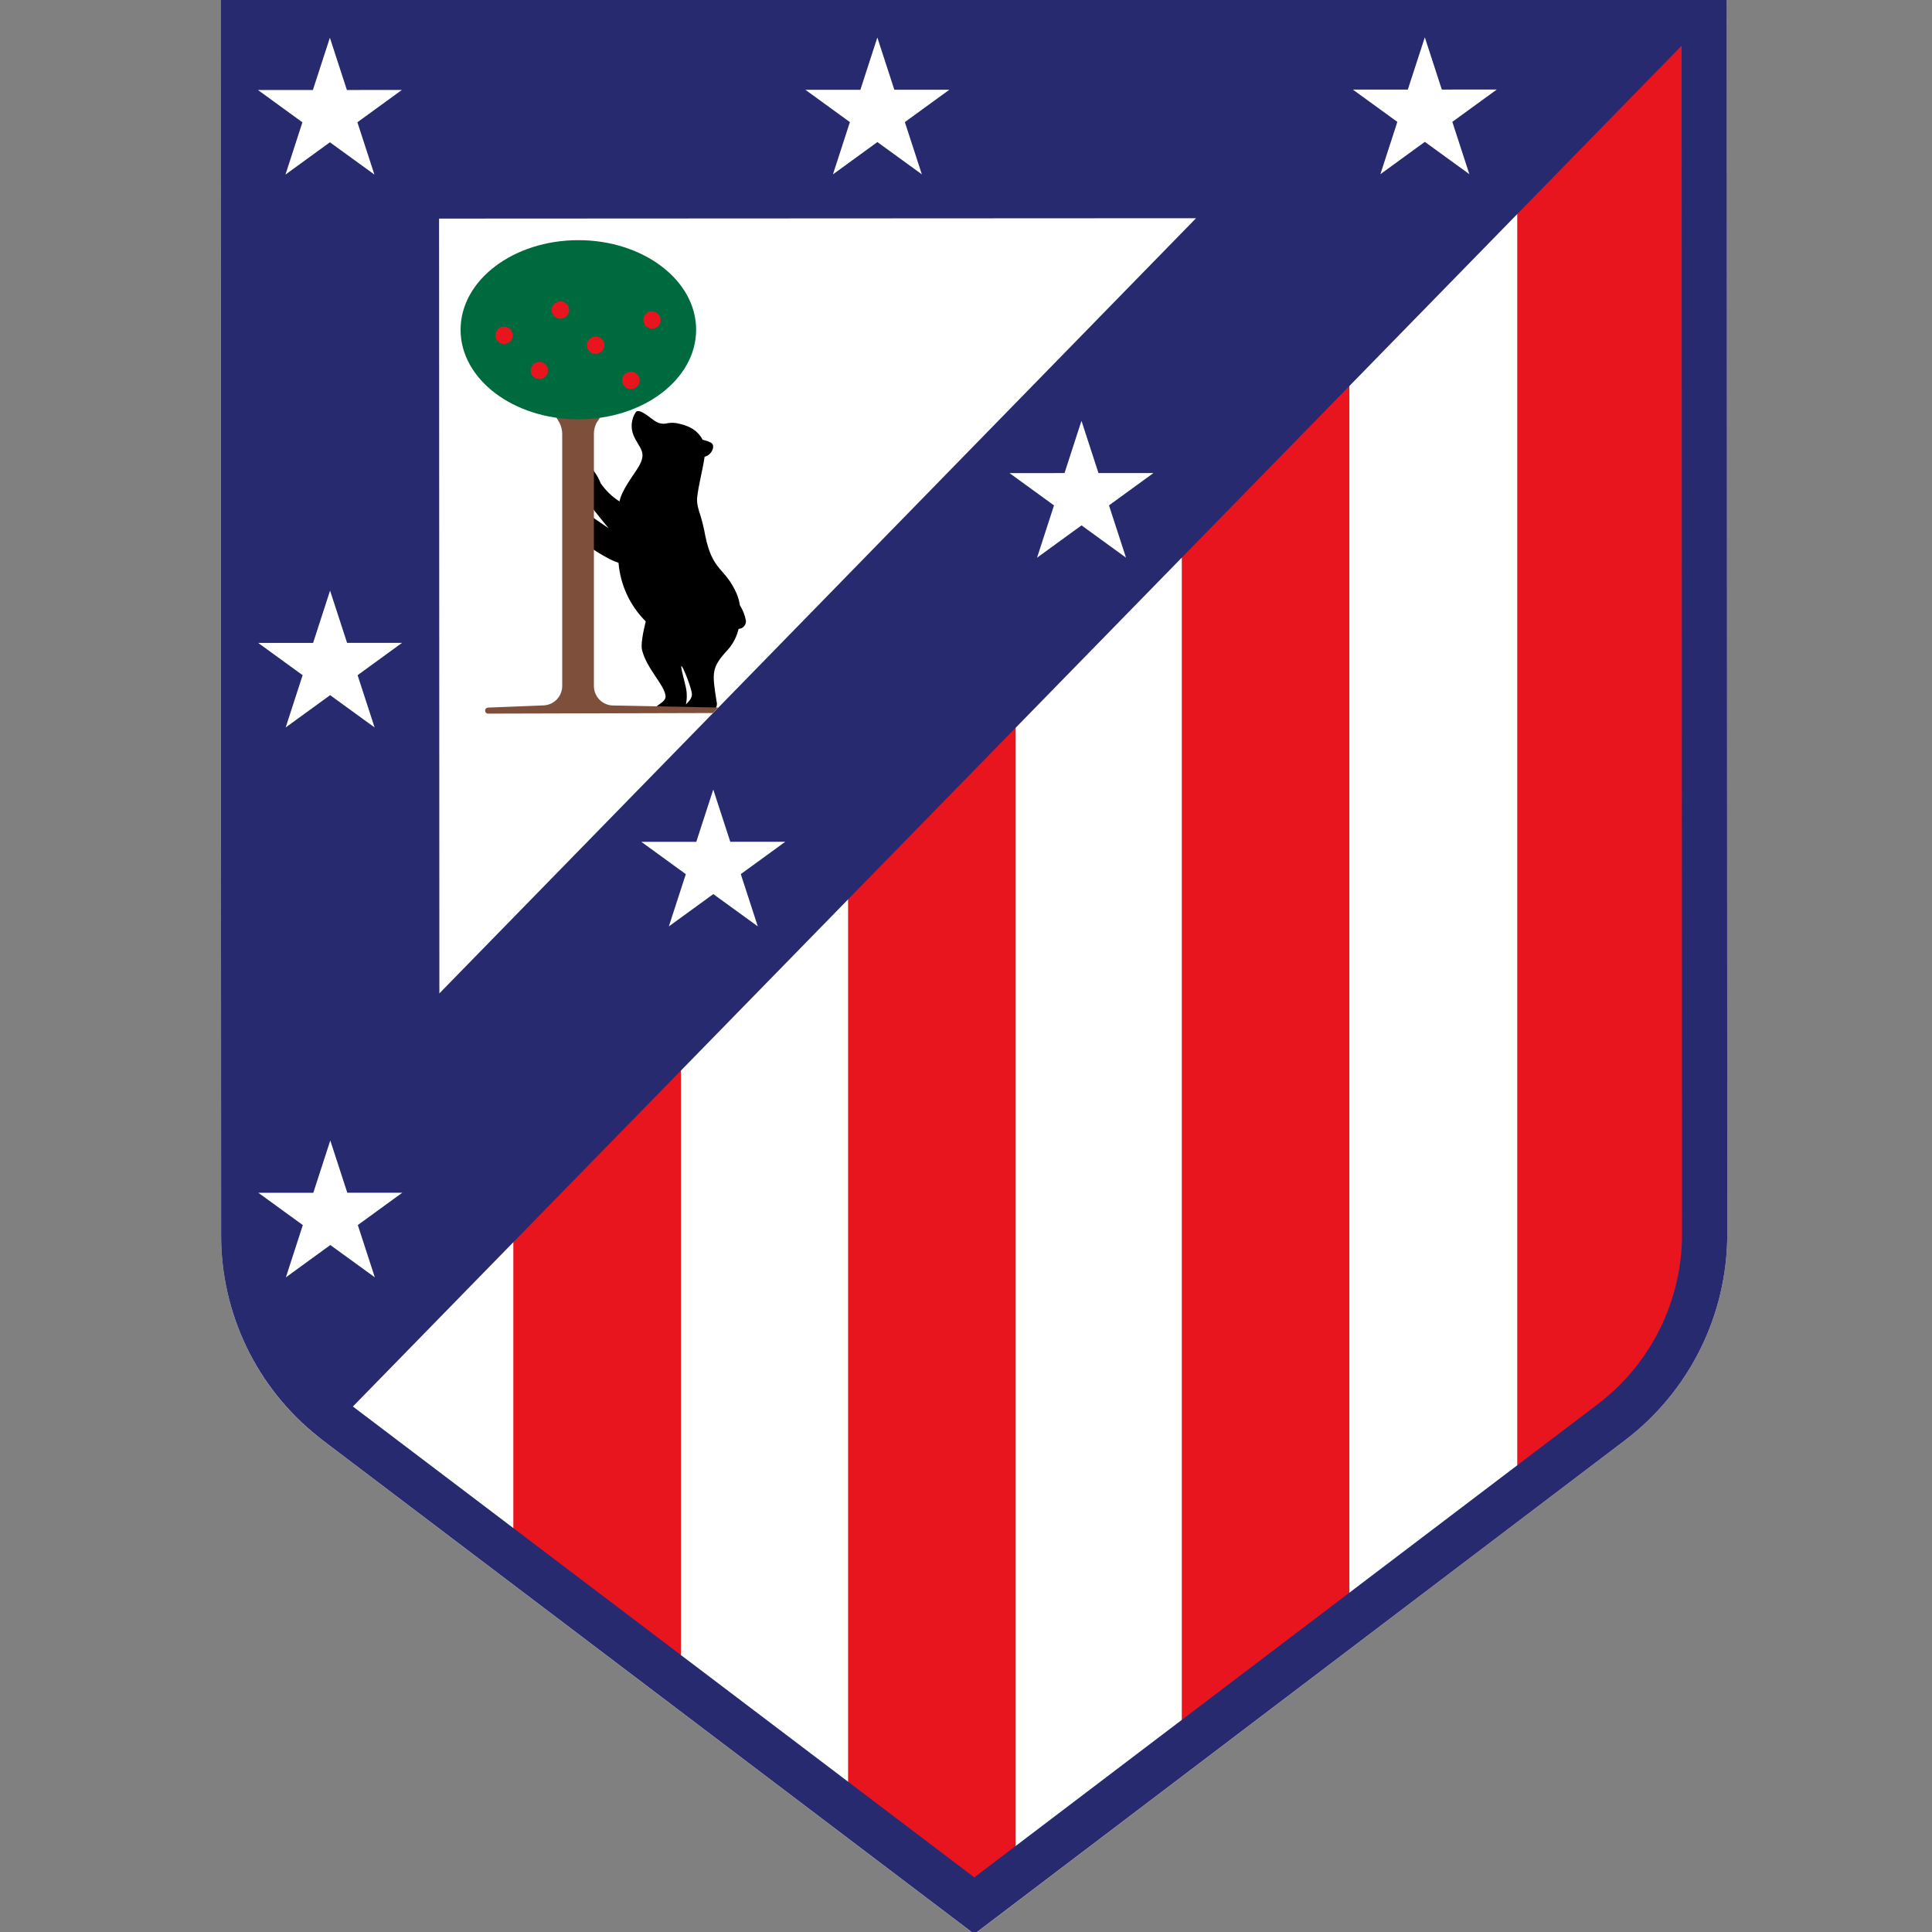 <?xml version="1.0" encoding="UTF-8" standalone="no"?>
<svg
   width="100"
   height="100"
   viewBox="0 0 100 100"
   fill="none"
   version="1.1"
   id="svg22"
   sodipodi:docname="Atlético_de_Madrid-original.svg"
   inkscape:export-filename="Atlético_de_Madrid-1x1.svg"
   inkscape:export-xdpi="96"
   inkscape:export-ydpi="96"
   inkscape:version="1.4 (86a8ad7, 2024-10-11)"
   xmlns:inkscape="http://www.inkscape.org/namespaces/inkscape"
   xmlns:sodipodi="http://sodipodi.sourceforge.net/DTD/sodipodi-0.dtd"
   xmlns="http://www.w3.org/2000/svg"
   xmlns:svg="http://www.w3.org/2000/svg">
  <rect x="0" y="0" width="100" height="100" fill="#808080" stroke="none"/>
  <sodipodi:namedview
     id="namedview22"
     pagecolor="#ffffff"
     bordercolor="#666666"
     borderopacity="1.0"
     inkscape:showpageshadow="2"
     inkscape:pageopacity="0.0"
     inkscape:pagecheckerboard="0"
     inkscape:deskcolor="#d1d1d1"
     inkscape:zoom="5.0951808"
     inkscape:cx="35.425632"
     inkscape:cy="43.864979"
     inkscape:window-width="1600"
     inkscape:window-height="837"
     inkscape:window-x="-8"
     inkscape:window-y="-8"
     inkscape:window-maximized="1"
     inkscape:current-layer="svg22" />
  <g
     clip-path="url(#clip0_2_2)"
     id="g22"
     transform="matrix(0.142,0,0,0.142,11.42,6.5494543e-6)">
    <path
       d="M 549.01,7.62939e-6 H 0.01 L 0.18,450.31 C 0.156,464.651 3.43,478.806 9.749,491.681 16.067,504.555 25.261,515.805 36.62,524.56 L 37.43,525.2 274.74,705 511.97,524.93 c 11.531,-8.783 20.885,-20.104 27.338,-33.084 6.453,-12.979 9.831,-27.271 9.872,-41.766 z"
       fill="#ffffff"
       id="path1" />
    <path
       d="m 411.43,139.49 -61.08,62.55 v 426.48 l 61.08,-46.36 z"
       fill="#e8151e"
       id="path2" />
    <path
       d="m 472.62,535.68 29.39,-22.3 c 19.22,-14.58 31.67,-36.21 31.66,-60.28 L 533.51,14.43 472.62,76.78 Z"
       fill="#e8151e"
       id="path3" />
    <path
       d="M 167.77,604.89 V 389.02 l -61.08,62.55 v 107.04 z"
       fill="#e8151e"
       id="path4" />
    <path
       d="M 289.79,674.49 V 264.06 l -61.08,62.56 v 324.44 l 46.01,34.87 z"
       fill="#e8151e"
       id="path5" />
    <path
       d="M 549.01,7.62939e-6 H 0.01 L 0.18,450.31 C 0.163,464.416 3.336,478.343 9.463,491.049 15.59,503.755 24.512,514.91 35.56,523.68 c 0.35,0.28 0.69,0.57 1.05,0.84 l 0.81,0.64 237.31,179.8 237.24,-180.03 c 11.531,-8.783 20.885,-20.104 27.338,-33.084 6.453,-12.979 9.831,-27.271 9.872,-41.766 z M 355.54,79.54 79.73,362.1 79.62,79.68 Z M 502.01,511.8 274.72,684.31 48.21,512.68 l 484.32,-496 0.16,433.39 c -0.033,11.954 -2.817,23.74 -8.137,34.445 -5.321,10.705 -13.034,20.041 -22.543,27.285 z"
       fill="#282a6f"
       id="path6" />
    <path
       d="m 33.63,32.8 6.19,-19.05 6.2,19.05 20.03,-0.01 -16.2,11.78 6.2,19.06 L 39.83,51.86 23.63,63.64 29.81,44.58 13.6,32.81 Z"
       fill="#ffffff"
       id="path7" />
    <path
       d="m 233.19,32.73 6.18,-19.06 6.2,19.05 h 20.04 l -16.21,11.78 6.2,19.05 -16.21,-11.77 -16.2,11.78 6.18,-19.05 -16.21,-11.77 z"
       fill="#ffffff"
       id="path8" />
    <path
       d="m 33.78,434.77 6.19,-19.06 6.2,19.05 H 66.2 L 50,446.54 56.2,465.59 39.98,453.82 23.78,465.6 29.96,446.55 13.75,434.78 Z"
       fill="#ffffff"
       id="path9" />
    <path
       d="m 33.71,234.34 6.18,-19.06 6.2,19.05 20.04,-0.01 -16.21,11.79 6.2,19.05 -16.21,-11.77 -16.21,11.78 6.19,-19.06 -16.21,-11.77 z"
       fill="#ffffff"
       id="path10" />
    <path
       d="m 173.38,306.85 6.19,-19.06 6.2,19.05 h 20.03 l -16.2,11.78 6.2,19.05 -16.22,-11.77 -16.2,11.78 6.18,-19.05 -16.21,-11.77 z"
       fill="#ffffff"
       id="path11" />
    <path
       d="m 307.6,172.44 6.18,-19.05 6.2,19.05 20.03,-0.01 -16.2,11.78 6.2,19.06 -16.21,-11.77 -16.21,11.78 6.18,-19.06 -16.21,-11.77 z"
       fill="#ffffff"
       id="path12" />
    <path
       d="m 432.74,32.65 6.19,-19.05 6.2,19.05 20.03,-0.01 -16.2,11.78 6.2,19.06 -16.22,-11.77 -16.2,11.78 6.18,-19.06 -16.21,-11.77 z"
       fill="#ffffff"
       id="path13" />
    <path
       d="m 189.25,220.57 c -0.198,-1.413 -0.578,-2.794 -1.13,-4.11 -4.25,-9.75 -8.78,-7.91 -11.47,-21.21 -0.444,-2.475 -1.028,-4.922 -1.75,-7.33 -0.49,-1.4 -1.45,-4.23 -1.21,-6.48 0.49,-4.69 2,-10 2.69,-14.76 0,-0.06 0,-0.11 0,-0.17 0.763,-0.199 1.456,-0.603 2.005,-1.169 0.548,-0.566 0.931,-1.272 1.105,-2.041 0.2,-1.5 -0.21,-2.08 -3.75,-3 l -0.12,-0.14 c -2.11,-3.84 -5.59,-5.17 -9.49,-5.93 -1.309,-0.201 -2.645,-0.14 -3.93,0.18 -1.153,0.15 -2.324,-0.063 -3.35,-0.61 -2,-1.11 -6.33,-5.38 -7.58,-3.49 -0.791,1.225 -1.275,2.623 -1.41,4.075 -0.136,1.451 0.08,2.915 0.63,4.265 2,4.74 5.15,6 1.83,11.54 -2,3.31 -6,8.22 -6.94,12.58 -2.703,-1.727 -5.032,-3.978 -6.85,-6.62 -0.67,-1.742 -1.605,-3.371 -2.77,-4.83 v 14.21 c 1.77,2.27 3.81,4.8 5.66,7 -1.81,-1.19 -3.89,-2.64 -5.66,-3.88 v 11.56 c 1.42,1 3.53,2.24 5,3 1.347,0.798 2.779,1.442 4.27,1.92 0.66,8.076 4.177,15.653 9.92,21.37 -0.94,3.81 -1.87,8.45 -1.33,10.51 1.83,6.95 8,12.44 8.54,16.54 0.25,1.83 -1.76,2.71 -3.25,3.92 l -0.67,0.44 22,0.43 0.33,-0.44 c 0.345,-0.633 0.428,-1.377 0.23,-2.07 -1.74,-10.91 -1.91,-12.49 4.12,-19.06 1.897,-2.154 3.23,-4.744 3.88,-7.54 0.375,-0.012 0.745,-0.101 1.085,-0.26 0.34,-0.159 0.644,-0.386 0.894,-0.667 0.25,-0.281 0.44,-0.609 0.559,-0.965 0.118,-0.357 0.163,-0.734 0.132,-1.108 -0.375,-2.01 -1.128,-3.931 -2.22,-5.66 z m -17.48,32.9 c -0.25,1.39 -1.06,2.13 -2.17,3.29 0.443,-2.106 0.422,-4.283 -0.06,-6.38 -0.37,-1.77 -1.74,-6.52 -1.63,-7.5 0.14,-1.2 4.19,8.72 3.86,10.59 z"
       fill="#000000"
       id="path14" />
    <path
       d="m 143.21,257.16 c -0.938,0.008 -1.868,-0.17 -2.736,-0.524 -0.869,-0.354 -1.658,-0.877 -2.323,-1.538 -0.665,-0.662 -1.193,-1.448 -1.551,-2.315 -0.359,-0.866 -0.543,-1.795 -0.54,-2.733 v -91.9 c -0.002,-1.388 0.32,-2.758 0.94,-4 l 1.32,-2 c -5.321,0.541 -10.684,0.521 -16,-0.06 l 1.19,2 c 0.649,1.263 0.991,2.66 1,4.08 v 91.84 c 0.004,0.935 -0.177,1.862 -0.533,2.727 -0.356,0.865 -0.879,1.651 -1.54,2.313 -0.661,0.662 -1.446,1.186 -2.311,1.543 -0.864,0.357 -1.791,0.54 -2.726,0.537 l -19.9,0.79 c -0.292,0 -0.572,0.116 -0.778,0.322 -0.206,0.206 -0.322,0.486 -0.322,0.778 0,0.292 0.116,0.572 0.322,0.778 0.206,0.206 0.486,0.322 0.778,0.322 l 81.92,-0.22 2,-2 z"
       fill="#7e4f3a"
       id="path15" />
    <path
       d="m 130.39,152.84 c 23.71,0 42.93,-14.618 42.93,-32.65 0,-18.032 -19.22,-32.65 -42.93,-32.65 -23.71,0 -42.93,14.618 -42.93,32.65 0,18.032 19.22,32.65 42.93,32.65 z"
       fill="#006a3f"
       id="path16" />
    <path
       d="m 117.3,132.1 c -0.38,-0.151 -0.786,-0.224 -1.195,-0.215 -0.409,0.009 -0.812,0.099 -1.185,0.265 -0.766,0.346 -1.367,0.978 -1.673,1.761 -0.307,0.783 -0.295,1.655 0.033,2.429 0.165,0.376 0.403,0.715 0.7,0.998 0.297,0.283 0.647,0.505 1.03,0.652 0.361,0.135 0.744,0.203 1.13,0.2 0.466,0.001 0.926,-0.098 1.35,-0.29 0.566,-0.256 1.043,-0.674 1.371,-1.202 0.329,-0.528 0.493,-1.141 0.473,-1.762 -0.021,-0.62 -0.225,-1.221 -0.587,-1.726 -0.362,-0.505 -0.865,-0.891 -1.447,-1.11 z"
       fill="#e8151e"
       id="path17" />
    <path
       d="m 135.49,128.78 c 0.398,0.153 0.823,0.223 1.249,0.208 0.426,-0.016 0.845,-0.117 1.231,-0.298 0.386,-0.164 0.735,-0.403 1.027,-0.704 0.291,-0.3 0.52,-0.656 0.673,-1.046 0.153,-0.391 0.226,-0.807 0.216,-1.226 -0.01,-0.419 -0.104,-0.832 -0.276,-1.214 -0.168,-0.373 -0.408,-0.709 -0.707,-0.989 -0.299,-0.28 -0.65,-0.498 -1.033,-0.641 -0.8,-0.303 -1.688,-0.278 -2.47,0.07 -0.772,0.34 -1.377,0.971 -1.685,1.757 -0.307,0.785 -0.291,1.66 0.045,2.433 0.164,0.376 0.401,0.716 0.698,1 0.297,0.283 0.648,0.504 1.032,0.65 z"
       fill="#e8151e"
       id="path18" />
    <path
       d="m 156.07,119.61 c 0.398,0.153 0.823,0.223 1.249,0.208 0.426,-0.016 0.845,-0.117 1.231,-0.298 0.758,-0.343 1.349,-0.972 1.644,-1.75 0.294,-0.778 0.267,-1.641 -0.074,-2.4 -0.359,-0.785 -1.013,-1.396 -1.82,-1.7 -0.372,-0.158 -0.771,-0.24 -1.175,-0.24 -0.404,0 -0.803,0.082 -1.175,0.24 -0.769,0.361 -1.368,1.008 -1.668,1.804 -0.301,0.795 -0.28,1.676 0.058,2.456 0.163,0.381 0.399,0.725 0.696,1.014 0.297,0.288 0.649,0.515 1.034,0.666 z"
       fill="#e8151e"
       id="path19" />
    <path
       d="m 104.44,119.26 c -0.38,-0.151 -0.786,-0.224 -1.195,-0.215 -0.409,0.009 -0.812,0.099 -1.185,0.265 -0.766,0.346 -1.367,0.978 -1.673,1.761 -0.307,0.783 -0.295,1.655 0.033,2.429 0.165,0.376 0.403,0.715 0.7,0.998 0.297,0.283 0.647,0.505 1.03,0.652 0.362,0.132 0.745,0.199 1.13,0.2 0.466,0.001 0.926,-0.098 1.35,-0.29 0.566,-0.256 1.043,-0.674 1.372,-1.202 0.328,-0.528 0.492,-1.141 0.472,-1.761 -0.021,-0.621 -0.225,-1.222 -0.587,-1.727 -0.362,-0.505 -0.865,-0.891 -1.447,-1.11 z"
       fill="#e8151e"
       id="path20" />
    <path
       d="m 126.76,111.68 c -0.167,-0.374 -0.406,-0.711 -0.705,-0.991 -0.299,-0.28 -0.651,-0.497 -1.035,-0.639 -0.8,-0.303 -1.688,-0.278 -2.47,0.07 -0.772,0.34 -1.377,0.971 -1.685,1.757 -0.307,0.785 -0.291,1.66 0.045,2.433 0.165,0.376 0.403,0.715 0.7,0.998 0.297,0.283 0.647,0.505 1.03,0.652 0.398,0.153 0.823,0.223 1.249,0.208 0.426,-0.016 0.845,-0.117 1.231,-0.298 0.386,-0.164 0.735,-0.403 1.027,-0.704 0.291,-0.3 0.52,-0.656 0.673,-1.046 0.153,-0.391 0.226,-0.807 0.216,-1.226 -0.01,-0.419 -0.104,-0.832 -0.276,-1.214 z"
       fill="#e8151e"
       id="path21" />
    <path
       d="m 148.35,141.62 c 0.357,0.139 0.737,0.21 1.12,0.21 0.466,0 0.927,-0.103 1.35,-0.3 0.386,-0.164 0.735,-0.403 1.026,-0.704 0.292,-0.3 0.521,-0.656 0.674,-1.046 0.153,-0.391 0.226,-0.807 0.216,-1.226 -0.01,-0.419 -0.104,-0.832 -0.276,-1.214 -0.167,-0.373 -0.407,-0.708 -0.706,-0.987 -0.299,-0.278 -0.65,-0.493 -1.034,-0.633 -0.588,-0.227 -1.231,-0.276 -1.847,-0.14 -0.615,0.136 -1.178,0.45 -1.616,0.903 -0.439,0.454 -0.734,1.026 -0.849,1.646 -0.115,0.62 -0.045,1.261 0.202,1.841 0.164,0.378 0.403,0.718 0.702,1.002 0.299,0.283 0.652,0.504 1.038,0.648 z"
       fill="#e8151e"
       id="path22" />
  </g>
  <defs
     id="defs22">
    <clipPath
       id="clip0_2_2">
      <rect
         width="549.18"
         height="705"
         fill="#ffffff"
         id="rect22"
         x="0"
         y="0" />
    </clipPath>
  </defs>
</svg>
